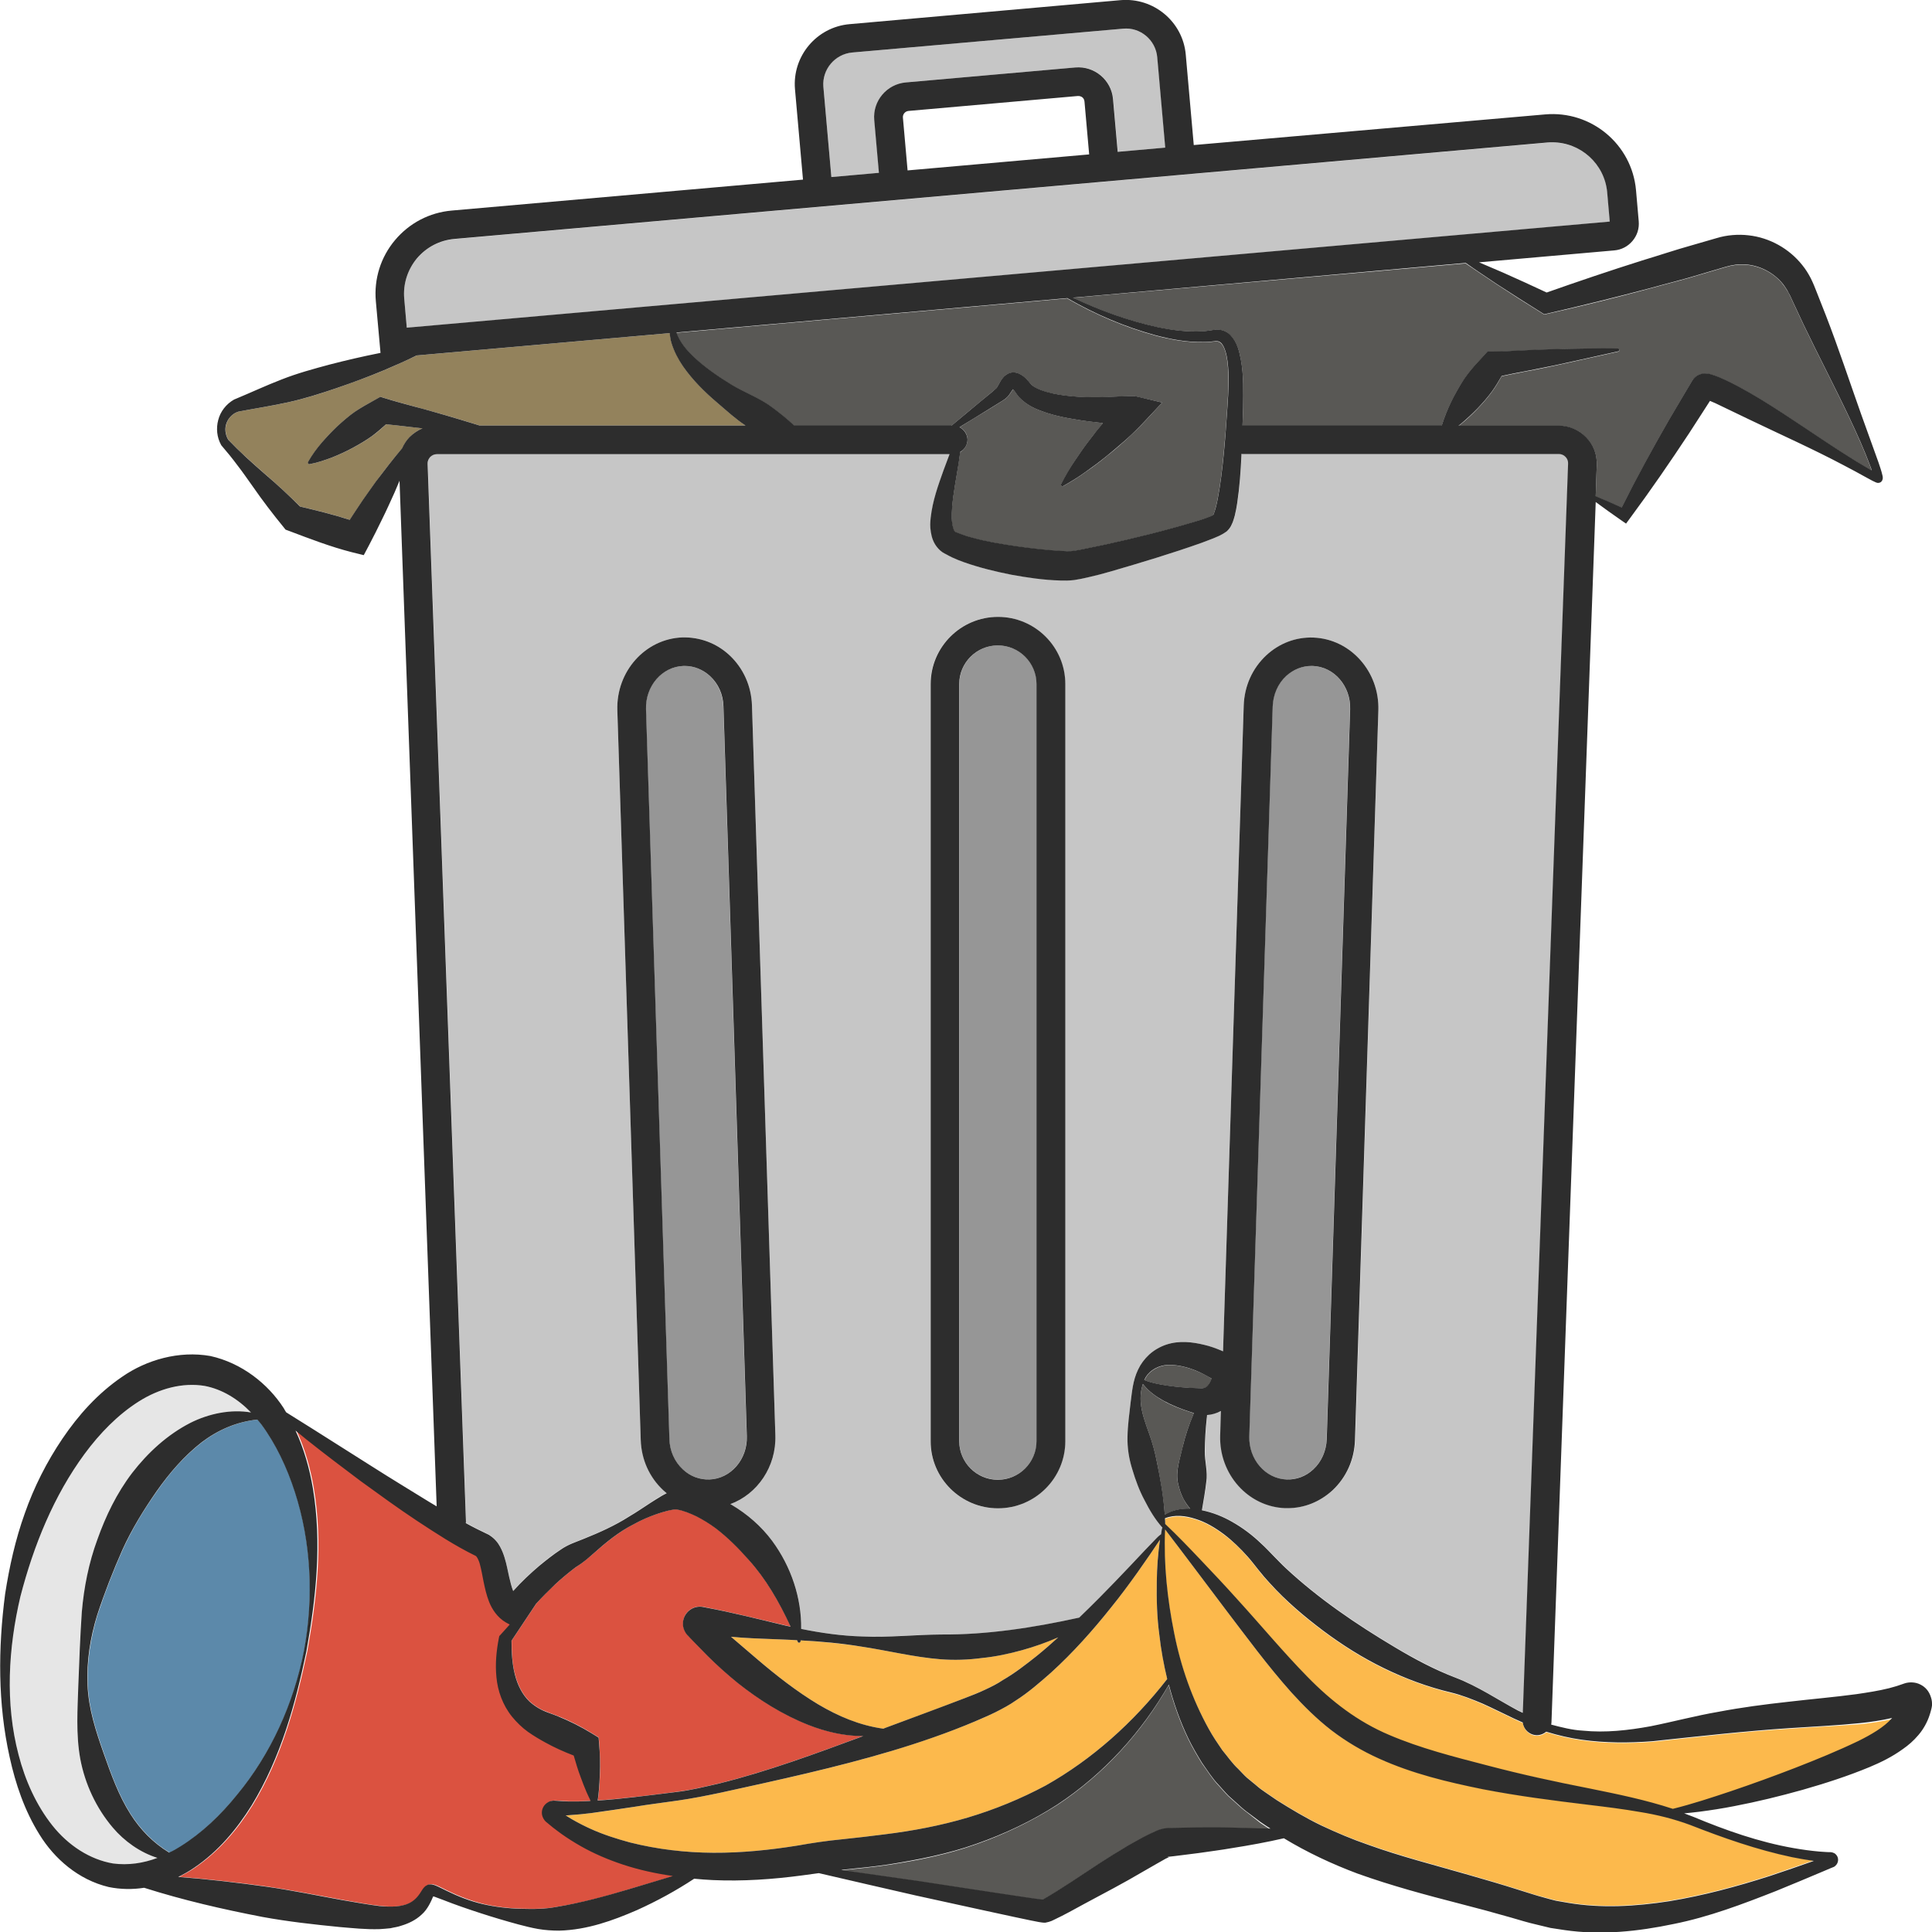 <?xml version="1.0" encoding="utf-8"?>
<!-- Generator: Adobe Illustrator 24.1.2, SVG Export Plug-In . SVG Version: 6.00 Build 0)  -->
<svg version="1.1" id="Layer_1" xmlns="http://www.w3.org/2000/svg" xmlns:xlink="http://www.w3.org/1999/xlink" x="0px" y="0px"
	 viewBox="0 0 128 128" style="enable-background:new 0 0 128 128;" xml:space="preserve">
<style type="text/css">
	.st0{fill:#C6C6C6;}
	.st1{fill:#969696;}
	.st2{fill:#93825C;}
	.st3{fill:#FCB94C;}
	.st4{fill:#595855;}
	.st5{fill:#DB5240;}
	.st6{fill:#D3B28D;}
	.st7{fill:#5C89AA;}
	.st8{fill:#E6E6E6;}
	.st9{fill:#2D2D2D;}
</style>
<g>
	<path class="st0" d="M30.86,100.89c0.5,0.27,0.99,0.52,1.48,0.75l0.06,0.03l0.04,0.03c0.33,0.21,0.55,0.5,0.69,0.75
		c0.14,0.26,0.23,0.5,0.3,0.73c0.14,0.46,0.21,0.88,0.3,1.26c0.08,0.35,0.16,0.68,0.27,0.95c0.54-0.61,1.12-1.15,1.73-1.67
		c0.44-0.37,0.89-0.73,1.4-1.06c0.54-0.38,1.04-0.51,1.55-0.73c1.04-0.41,2.07-0.88,3.01-1.48c0.48-0.28,0.94-0.6,1.42-0.91
		c0.24-0.16,0.48-0.32,0.74-0.46c0.1-0.05,0.2-0.11,0.32-0.17c-0.08-0.06-0.16-0.13-0.23-0.2c-0.92-0.86-1.45-2.04-1.49-3.33
		L40.9,47.05c-0.08-2.57,1.85-4.73,4.31-4.82c1.17-0.04,2.26,0.38,3.12,1.18c0.92,0.86,1.45,2.04,1.49,3.33l1.55,48.35
		c0.07,2.09-1.19,3.9-2.98,4.56c0.02,0.01,0.05,0.02,0.07,0.04c1.05,0.62,1.98,1.43,2.7,2.4c1.26,1.71,1.96,3.79,1.92,5.83
		c1.33,0.27,2.68,0.45,4.04,0.5c1.75,0.07,3.51-0.13,5.24-0.13c3.03,0.03,6.06-0.43,9.14-1.12c0.46-0.44,0.91-0.89,1.36-1.34
		c0.67-0.68,1.34-1.37,2-2.07l0.99-1.05l0.5-0.52l0.25-0.26l0.13-0.13c0.05-0.05,0.11-0.1,0.17-0.14c0.01,0,0.01,0,0.02,0
		c0.02-0.13,0.04-0.25,0.06-0.38c0-0.03,0.02-0.05,0.04-0.06c-0.5-0.57-0.87-1.2-1.2-1.84c-0.33-0.65-0.59-1.33-0.8-2.02
		c-0.21-0.7-0.34-1.42-0.32-2.17c0.02-0.75,0.12-1.49,0.2-2.23c0.1-0.73,0.14-1.47,0.5-2.22c0.19-0.38,0.42-0.7,0.74-1
		c0.32-0.29,0.72-0.52,1.14-0.66c0.86-0.28,1.73-0.17,2.51,0.02c0.39,0.1,0.77,0.23,1.13,0.38c0.04,0.02,0.07,0.03,0.11,0.05
		l1.37-42.78c0.04-1.29,0.57-2.47,1.49-3.33c0.86-0.8,1.97-1.21,3.12-1.18c2.46,0.09,4.39,2.25,4.31,4.82L89.79,95.4
		c-0.04,1.29-0.57,2.47-1.49,3.33c-0.82,0.76-1.87,1.18-2.97,1.18c-0.05,0-0.1,0-0.16,0c-2.46-0.09-4.39-2.25-4.31-4.82l0.05-1.62
		c-0.29,0.15-0.61,0.25-0.92,0.27c-0.01,0.07-0.02,0.15-0.02,0.22c-0.08,0.72-0.12,1.44-0.13,2.15c-0.01,0.71,0.21,1.4,0.1,2.06
		c-0.07,0.61-0.18,1.16-0.29,1.88c0.7,0.14,1.38,0.41,1.99,0.76c0.71,0.4,1.36,0.89,1.94,1.45c0.29,0.27,0.58,0.59,0.84,0.84
		c0.26,0.26,0.51,0.53,0.78,0.78c2.17,2.02,4.68,3.72,7.24,5.25c1.29,0.76,2.6,1.46,4.01,2.01c1.51,0.59,2.8,1.47,4.14,2.18
		c0.1,0.05,0.21,0.1,0.32,0.15l3-82.76c0.01-0.17-0.06-0.33-0.17-0.45c-0.12-0.12-0.27-0.19-0.44-0.19H82.32
		c-0.02,0-0.04,0-0.06-0.01c0,0.03,0,0.06,0,0.08c-0.06,1.05-0.12,2.09-0.28,3.17c-0.04,0.27-0.09,0.54-0.16,0.83
		c-0.04,0.14-0.08,0.29-0.14,0.45c-0.08,0.17-0.11,0.34-0.39,0.6c-0.44,0.31-0.62,0.33-0.9,0.47c-0.25,0.1-0.51,0.2-0.76,0.29
		c-2.01,0.71-4,1.32-6.03,1.9c-0.51,0.15-1.02,0.28-1.55,0.4c-0.27,0.06-0.53,0.12-0.87,0.17c-0.34,0.04-0.64,0.04-0.92,0.03
		c-1.12-0.04-2.17-0.19-3.23-0.38c-1.06-0.2-2.1-0.46-3.15-0.83c-0.26-0.09-0.53-0.2-0.79-0.32c-0.13-0.06-0.27-0.14-0.4-0.21
		l-0.1-0.05l-0.15-0.09c-0.1-0.07-0.19-0.15-0.27-0.24c-0.33-0.36-0.44-0.77-0.49-1.1c-0.05-0.34-0.03-0.65-0.01-0.94
		c0.13-1.16,0.5-2.15,0.85-3.14l0.4-1.07H28.95c-0.17,0-0.33,0.07-0.44,0.19c-0.12,0.12-0.18,0.28-0.17,0.45l2.54,70.03
		C30.87,100.8,30.86,100.85,30.86,100.89z M61.65,45.32c0-2.45,2-4.45,4.46-4.45c2.46,0,4.46,2,4.46,4.45v50.16
		c0,2.45-2,4.45-4.46,4.45c-2.46,0-4.46-2-4.46-4.45V45.32z"/>
	<path class="st1" d="M66.12,98.03c1.41,0,2.56-1.15,2.56-2.56V45.32c0-1.41-1.15-2.56-2.56-2.56c-1.41,0-2.56,1.15-2.56,2.56v50.16
		C63.55,96.89,64.71,98.03,66.12,98.03z"/>
	<path class="st2" d="M25.59,28.11c-0.3,0.27-0.6,0.54-0.92,0.77c-0.4,0.29-0.83,0.54-1.27,0.78c-0.44,0.24-0.9,0.45-1.37,0.64
		c-0.48,0.18-0.97,0.35-1.5,0.45c-0.06,0.01-0.11-0.03-0.12-0.08c0-0.02,0-0.05,0.01-0.07c0.27-0.48,0.58-0.88,0.91-1.28
		c0.33-0.39,0.68-0.75,1.04-1.09c0.36-0.34,0.74-0.66,1.15-0.95c0.4-0.28,0.84-0.52,1.28-0.76l0.41-0.23l0.26,0.08
		c0.67,0.21,1.34,0.39,2.01,0.57c0.67,0.18,1.34,0.37,2.01,0.56c0.67,0.19,1.34,0.4,2,0.6c0.1,0.03,0.19,0.06,0.29,0.09H49.4
		c-0.66-0.43-1.25-0.98-1.85-1.49c-0.84-0.71-1.64-1.5-2.29-2.43c-0.31-0.47-0.59-0.98-0.76-1.53c-0.07-0.21-0.1-0.44-0.12-0.67
		l-16.77,1.48c-0.71,0.35-1.43,0.67-2.16,0.98c-1.03,0.43-2.08,0.81-3.13,1.18c-1.06,0.36-2.11,0.7-3.21,0.94
		c-1.09,0.24-2.2,0.41-3.3,0.62c-0.34,0.1-0.64,0.37-0.78,0.73c-0.15,0.36-0.1,0.79,0.1,1.13c0.38,0.4,0.78,0.8,1.19,1.17
		c0.42,0.39,0.85,0.76,1.28,1.14c0.79,0.68,1.55,1.39,2.29,2.12c1.11,0.26,2.21,0.53,3.29,0.88c0.2-0.31,0.4-0.62,0.61-0.93
		c0.35-0.54,0.74-1.06,1.11-1.59c0.56-0.75,1.13-1.5,1.75-2.22c0.12-0.27,0.28-0.52,0.49-0.74c0.25-0.26,0.54-0.45,0.86-0.58
		c-0.26-0.03-0.53-0.06-0.79-0.09C26.67,28.23,26.13,28.16,25.59,28.11z"/>
	<path class="st3" d="M118.63,114.53c-3.06,0.19-6.02,0.54-9.14,0.87c-1.56,0.12-3.14,0.12-4.7-0.1c-0.78-0.11-1.55-0.29-2.3-0.52
		c-0.01,0-0.03-0.01-0.04-0.01c-0.17,0.14-0.38,0.23-0.61,0.23c-0.01,0-0.02,0-0.03,0c-0.48-0.02-0.85-0.38-0.91-0.84
		c-0.19-0.09-0.39-0.16-0.58-0.26c-0.7-0.33-1.39-0.68-2.08-0.99c-0.7-0.3-1.39-0.58-2.1-0.74c-1.52-0.37-3.03-0.93-4.44-1.61
		c-1.41-0.69-2.75-1.53-4.01-2.47c-1.26-0.94-2.46-1.96-3.53-3.14c-0.27-0.29-0.54-0.59-0.78-0.91c-0.25-0.31-0.45-0.58-0.7-0.86
		c-0.48-0.55-1-1.06-1.58-1.49c-0.58-0.43-1.2-0.81-1.89-1.02c-0.65-0.21-1.37-0.3-2.02-0.04c0.01,0.13,0.02,0.25,0.02,0.38
		c0.82,0.77,1.59,1.58,2.36,2.39c0.81,0.85,1.61,1.7,2.39,2.57c1.58,1.73,3.07,3.53,4.67,5.16c1.59,1.64,3.35,2.98,5.41,3.85
		c2.05,0.88,4.29,1.45,6.53,2.03c2.24,0.58,4.51,1.07,6.8,1.53c1.82,0.37,3.68,0.75,5.47,1.34c1.29-0.32,2.56-0.73,3.82-1.16
		c1.45-0.49,2.88-1.01,4.3-1.56c1.41-0.55,2.83-1.13,4.16-1.77c0.86-0.43,1.72-0.93,2.27-1.5c-0.72,0.16-1.42,0.27-2.12,0.34
		C121.68,114.35,120.15,114.42,118.63,114.53z"/>
	<path class="st0" d="M106.66,14.69l-0.17-1.94c-0.17-1.89-1.76-3.31-3.63-3.31c-0.11,0-0.22,0-0.32,0.01L30.1,15.84
		c-0.97,0.09-1.85,0.54-2.48,1.29c-0.63,0.74-0.92,1.69-0.84,2.65l0.17,1.94L106.66,14.69z"/>
	<path class="st4" d="M79.06,93.72c0.01-0.03,0.03-0.06,0.04-0.09c-0.08-0.02-0.17-0.05-0.25-0.08c-0.61-0.19-1.21-0.42-1.77-0.74
		c-0.5-0.28-1-0.64-1.36-1.11c-0.13,0.39-0.18,0.82-0.14,1.25c0.06,0.68,0.31,1.35,0.54,2c0.24,0.65,0.41,1.31,0.54,1.98
		c0.22,1.11,0.42,2.24,0.51,3.43c0.49-0.31,1.09-0.42,1.68-0.4c-0.12-0.15-0.25-0.31-0.35-0.48c-0.11-0.19-0.2-0.38-0.28-0.58
		c-0.07-0.2-0.12-0.4-0.17-0.6c-0.19-0.82,0.12-1.61,0.29-2.36C78.51,95.16,78.76,94.43,79.06,93.72z"/>
	<path class="st1" d="M87,97.35c0.55-0.51,0.87-1.23,0.89-2.01l1.55-48.35c0.05-1.53-1.06-2.82-2.48-2.87c-0.03,0-0.06,0-0.09,0
		c-0.61,0-1.2,0.24-1.67,0.67c-0.55,0.51-0.87,1.22-0.89,2.01l-1.55,48.35c-0.05,1.53,1.06,2.82,2.48,2.87
		C85.89,98.03,86.51,97.8,87,97.35z"/>
	<path class="st4" d="M71.08,19.73c1.78,0.85,3.68,1.53,5.6,1.95c1,0.21,2.03,0.33,3.02,0.27c0.25-0.02,0.48-0.05,0.74-0.09
		c0.35-0.07,0.8,0.06,1.05,0.33c0.51,0.53,0.61,1.11,0.72,1.65c0.2,1.09,0.16,2.17,0.15,3.2c-0.01,0.39-0.03,0.78-0.04,1.17h13.2
		c0.09-0.28,0.18-0.55,0.29-0.82c0.19-0.47,0.41-0.92,0.65-1.36c0.24-0.44,0.5-0.86,0.79-1.25c0.3-0.39,0.64-0.76,0.98-1.12
		l0.32-0.35l0.27,0c0.7,0,1.39-0.05,2.09-0.08c0.69-0.04,1.39-0.06,2.09-0.08c0.7-0.03,1.39-0.03,2.09-0.04
		c0.7-0.01,1.39-0.03,2.11,0c0.05,0,0.09,0.05,0.09,0.1c0,0.04-0.03,0.08-0.07,0.09l-0.02,0l-2.03,0.45l-2.04,0.45
		c-0.68,0.14-1.36,0.29-2.05,0.41c-0.53,0.1-1.06,0.21-1.59,0.32c-0.2,0.35-0.4,0.69-0.64,1.02c-0.29,0.4-0.62,0.77-0.96,1.13
		c-0.34,0.36-0.71,0.7-1.11,1.03c-0.05,0.04-0.1,0.07-0.15,0.11h6.65c0.69,0,1.33,0.27,1.81,0.77c0.48,0.49,0.73,1.15,0.7,1.83
		l-0.07,2.07c0.58,0.24,1.15,0.49,1.72,0.75c0.99-1.96,2.03-3.88,3.12-5.78l0.88-1.49l0.44-0.74l0.22-0.37l0.06-0.09
		c-0.02,0.02,0.05-0.07,0.1-0.12c0.05-0.05,0.11-0.1,0.17-0.14c0.15-0.09,0.17-0.08,0.26-0.11c0.17-0.04,0.23-0.04,0.3-0.04
		c0.24,0.01,0.34,0.05,0.44,0.08c0.38,0.12,0.63,0.24,0.92,0.37c0.27,0.13,0.54,0.26,0.8,0.4c0.51,0.28,1.02,0.57,1.52,0.87
		c1.98,1.21,3.85,2.57,5.8,3.78c0.48,0.31,0.98,0.6,1.47,0.89l0.07,0.04c-0.04-0.11-0.08-0.21-0.11-0.32
		c-0.4-1.06-0.87-2.11-1.36-3.15c-0.98-2.08-2.05-4.11-3.04-6.18l-0.73-1.56l-0.18-0.39c-0.06-0.13-0.11-0.21-0.17-0.32
		c-0.12-0.2-0.25-0.38-0.4-0.56c-0.6-0.68-1.48-1.11-2.37-1.17c-0.45-0.04-0.88,0.03-1.33,0.16l-1.66,0.49
		c-1.1,0.34-2.22,0.61-3.33,0.92c-2.22,0.6-4.46,1.15-6.71,1.66l-0.31,0.07l-0.21-0.13c-0.99-0.61-1.98-1.24-2.95-1.88
		c-0.68-0.46-1.37-0.91-2.05-1.38L71.08,19.73z"/>
	<path class="st0" d="M58.24,11.45l-0.31-3.5c-0.11-1.26,0.83-2.38,2.1-2.49l11.22-0.99c1.27-0.12,2.39,0.83,2.5,2.09l0.31,3.5
		l3.15-0.28l-0.53-5.99c-0.1-1.14-1.12-1.99-2.26-1.89L56.45,3.48c-1.15,0.1-2,1.11-1.9,2.26l0.53,5.99L58.24,11.45z"/>
	<path class="st4" d="M63.61,29.96c-0.06,0.48-0.15,0.96-0.22,1.43c-0.17,1.02-0.36,2.05-0.34,2.97c0,0.44,0.14,0.89,0.24,0.9
		c-0.03-0.02,0.23,0.09,0.44,0.17c0.22,0.08,0.45,0.14,0.68,0.21c0.94,0.26,1.95,0.42,2.94,0.57c1,0.14,2.02,0.26,2.99,0.31
		c0.24,0.01,0.46,0.02,0.64,0.01c0.18-0.02,0.43-0.06,0.67-0.11l1.5-0.31c2.01-0.44,4.04-0.94,6-1.53c0.25-0.07,0.48-0.16,0.72-0.23
		l0.33-0.13c0.06-0.02,0.09-0.04,0.13-0.06l0.04-0.02c0.01-0.01,0.02-0.03,0.02-0.04c0.04-0.08,0.07-0.18,0.1-0.29
		c0.07-0.22,0.12-0.45,0.17-0.7c0.19-0.97,0.31-2,0.41-3.03c0.1-1.03,0.18-2.06,0.24-3.09c0.07-1.04,0.12-2.05,0.01-3.02
		c-0.06-0.47-0.18-0.97-0.41-1.21c-0.11-0.11-0.21-0.15-0.38-0.14c-0.25,0.03-0.54,0.05-0.81,0.06c-1.1,0.01-2.16-0.18-3.18-0.45
		c-2.05-0.56-3.97-1.39-5.81-2.44c-0.01,0-0.01-0.01-0.02-0.02l-25.9,2.28c0.22,0.63,0.67,1.17,1.16,1.63
		c0.74,0.69,1.58,1.27,2.46,1.81c0.88,0.54,1.88,0.87,2.71,1.51c0.5,0.37,0.99,0.76,1.47,1.21h10.42c0.64-0.54,1.28-1.07,1.92-1.6
		L65.69,26l0.33-0.28c0.02-0.02,0.09-0.14,0.16-0.27c0.08-0.13,0.15-0.29,0.33-0.49c0.09-0.09,0.24-0.21,0.46-0.26
		c0.22-0.05,0.43,0.01,0.56,0.07c0.27,0.13,0.4,0.28,0.54,0.42c0.06,0.07,0.12,0.14,0.18,0.21c0.06,0.07,0.08,0.08,0.11,0.12
		c0.31,0.26,0.86,0.45,1.41,0.56c0.56,0.12,1.15,0.18,1.74,0.22c0.6,0.03,1.2,0.03,1.81,0.01l0.91-0.04l0.46-0.02l0.24,0l0.14,0
		c0.08,0.01,0.06-0.02,0.38,0.06L77,26.67l-1.15,1.24c-0.39,0.42-0.8,0.81-1.22,1.2c-0.43,0.38-0.85,0.76-1.31,1.11
		c-0.44,0.37-0.9,0.71-1.38,1.04c-0.47,0.34-0.96,0.65-1.49,0.94c-0.05,0.03-0.11,0.01-0.14-0.04c-0.02-0.03-0.02-0.06,0-0.09
		c0.27-0.53,0.57-1.03,0.89-1.52c0.32-0.48,0.65-0.96,1-1.41c0.28-0.38,0.58-0.74,0.88-1.11c-0.58-0.07-1.17-0.13-1.75-0.23
		c-0.64-0.1-1.28-0.23-1.93-0.43c-0.64-0.21-1.31-0.45-1.89-1.07c-0.06-0.08-0.15-0.19-0.18-0.24l-0.11-0.16
		c-0.03-0.04-0.07-0.08-0.1-0.11c-0.04,0.05-0.07,0.1-0.11,0.16c-0.09,0.13-0.18,0.29-0.39,0.47c-0.19,0.13-0.28,0.18-0.42,0.27
		l-0.79,0.49c-0.61,0.37-1.22,0.74-1.83,1.12c0.31,0.16,0.52,0.47,0.52,0.84C64.09,29.49,63.89,29.8,63.61,29.96z"/>
	<path class="st4" d="M79.57,91.99c0.09,0,0.16-0.01,0.23-0.03c0.12-0.04,0.17-0.1,0.25-0.19c0.08-0.09,0.16-0.25,0.23-0.43
		c-0.33-0.2-0.68-0.38-1.03-0.52c-0.57-0.23-1.14-0.37-1.68-0.38c-0.53-0.03-1.14,0.18-1.54,0.65c-0.08,0.11-0.15,0.23-0.21,0.35
		c0.53,0.21,1.07,0.3,1.61,0.38c0.57,0.08,1.15,0.12,1.73,0.16L79.57,91.99z"/>
	<path class="st3" d="M58.61,121.53c1.87-0.23,3.72-0.58,5.5-1.11c1.79-0.53,3.51-1.24,5.16-2.12c3.09-1.74,5.82-4.18,8.06-7.06
		c-0.23-0.97-0.4-1.95-0.52-2.92c-0.16-1.18-0.19-2.36-0.17-3.54c0.01-0.93,0.08-1.86,0.21-2.77l-0.66,0.98l-0.83,1.19
		c-0.57,0.78-1.14,1.57-1.75,2.32c-1.21,1.52-2.51,2.98-3.97,4.31c-0.74,0.65-1.49,1.31-2.35,1.86c-0.41,0.29-0.88,0.53-1.34,0.77
		c-0.46,0.23-0.9,0.41-1.36,0.61c-1.81,0.76-3.65,1.38-5.5,1.95c-3.72,1.11-7.51,1.93-11.3,2.76c-0.95,0.2-1.9,0.39-2.87,0.53
		c-0.96,0.14-1.91,0.25-2.86,0.41c-0.95,0.14-1.91,0.3-2.88,0.42c-0.49,0.06-0.98,0.11-1.47,0.14c-0.08,0-0.15,0-0.23,0.01
		c0.14,0.09,0.28,0.18,0.43,0.27c0.4,0.23,0.81,0.44,1.23,0.63c0.84,0.38,1.72,0.67,2.61,0.9c1.79,0.46,3.65,0.67,5.51,0.68
		c1.87,0.01,3.74-0.18,5.6-0.48c0.89-0.15,1.95-0.32,2.91-0.41C56.73,121.76,57.67,121.65,58.61,121.53z"/>
	<path class="st5" d="M39.69,118.58c-0.02,0.23-0.05,0.46-0.08,0.7c0.79-0.05,1.58-0.13,2.37-0.22c0.96-0.1,1.92-0.23,2.87-0.35
		c0.94-0.11,1.88-0.35,2.81-0.56c3.25-0.81,6.4-1.98,9.54-3.14c-1.24,0.01-2.5-0.29-3.64-0.74c-1.72-0.68-3.28-1.67-4.69-2.79
		c-0.7-0.57-1.37-1.17-2-1.8l-0.93-0.95l-0.23-0.24l-0.11-0.12c-0.13-0.12-0.32-0.42-0.34-0.69c-0.06-0.57,0.31-1.1,0.89-1.22
		c0.14-0.03,0.27-0.03,0.4-0.01l0.1,0.02l0.16,0.03c1.72,0.33,3.42,0.76,5.12,1.16c0.15,0.04,0.31,0.07,0.46,0.1
		c-0.78-1.67-1.65-3.17-2.79-4.44c-0.66-0.76-1.38-1.47-2.18-2.08c-0.4-0.31-0.82-0.56-1.26-0.78c-0.43-0.22-0.89-0.39-1.26-0.45
		c-0.13-0.04-0.39,0.01-0.64,0.07c-0.25,0.06-0.51,0.14-0.77,0.23c-0.51,0.18-1.02,0.4-1.5,0.67c-0.98,0.5-1.84,1.21-2.69,1.96
		c-0.22,0.18-0.43,0.37-0.66,0.55l-0.18,0.13l-0.15,0.1c-0.1,0.06-0.2,0.14-0.3,0.21c-0.4,0.31-0.81,0.65-1.2,1.01
		c-0.44,0.41-0.88,0.85-1.28,1.3c-0.54,0.82-1.09,1.63-1.63,2.45c0,0.77,0.03,1.54,0.22,2.23c0.18,0.72,0.5,1.35,0.98,1.81
		c0.25,0.22,0.52,0.41,0.83,0.56c0.16,0.07,0.31,0.12,0.49,0.2c0.19,0.07,0.39,0.14,0.58,0.22c0.77,0.3,1.5,0.68,2.2,1.11l0.47,0.29
		l0.03,0.38c0.05,0.68,0.07,1.36,0.05,2.05C39.74,117.89,39.72,118.24,39.69,118.58z"/>
	<path class="st6" d="M36.8,120.28l-0.03,0C36.75,120.29,36.77,120.29,36.8,120.28z"/>
	<path class="st6" d="M69.14,125.86l0.03,0c0.02,0,0.03,0.01-0.01,0C69.16,125.86,69.15,125.86,69.14,125.86z"/>
	<path class="st3" d="M105.19,119.54c-2.32-0.28-4.66-0.58-6.98-1.03c-2.3-0.48-4.64-1.02-6.87-2.03c-1.11-0.51-2.19-1.13-3.16-1.88
		c-0.97-0.75-1.83-1.61-2.64-2.5c-1.59-1.78-2.97-3.66-4.38-5.52c-1.33-1.76-2.65-3.53-3.99-5.28c-0.1,2.31,0.15,4.62,0.6,6.85
		c0.43,2.25,1.21,4.42,2.29,6.36c0.27,0.49,0.58,0.94,0.89,1.4c0.35,0.42,0.66,0.88,1.06,1.25c0.19,0.19,0.37,0.4,0.57,0.58
		l0.62,0.51c0.2,0.18,0.42,0.34,0.66,0.5l0.7,0.48c0.95,0.6,1.92,1.18,2.93,1.67c1.01,0.49,2.05,0.92,3.13,1.29
		c2.14,0.77,4.38,1.34,6.63,1.99c1.13,0.32,2.26,0.66,3.38,1.01c0.56,0.18,1.14,0.38,1.65,0.5c0.26,0.07,0.53,0.15,0.79,0.21
		l0.81,0.14c2.18,0.37,4.46,0.24,6.7-0.11c2.25-0.37,4.48-0.97,6.69-1.68c0.96-0.32,1.92-0.66,2.88-0.99
		c-0.49-0.07-0.98-0.15-1.46-0.25c-2.32-0.49-4.55-1.28-6.73-2.13c-1.08-0.4-2.2-0.68-3.33-0.89
		C107.5,119.82,106.35,119.68,105.19,119.54z"/>
	<path class="st4" d="M82.79,120.21c-0.24-0.18-0.48-0.36-0.71-0.58l-0.7-0.63c-0.22-0.22-0.42-0.46-0.63-0.69
		c-0.44-0.45-0.75-0.99-1.12-1.48c-0.32-0.52-0.63-1.05-0.9-1.6c-0.56-1.16-0.98-2.37-1.3-3.59c-1.78,3.13-4.3,5.91-7.39,7.95
		c-1.68,1.07-3.49,1.94-5.37,2.6c-1.88,0.67-3.84,1.06-5.79,1.36c-0.97,0.14-1.95,0.24-2.91,0.34c-0.09,0.01-0.17,0.02-0.25,0.03
		l5.12,0.73l4.39,0.67l2.19,0.33l1.09,0.16l0.54,0.07l0.02,0l0.06-0.03c1.19-0.69,2.46-1.56,3.68-2.36c0.62-0.4,1.25-0.8,1.9-1.18
		c0.33-0.18,0.65-0.37,0.99-0.55c0.17-0.09,0.34-0.18,0.52-0.26c0.09-0.04,0.17-0.09,0.28-0.13l0.16-0.07l0.08-0.03
		c0.02-0.01,0.05-0.02,0.12-0.04c0.13-0.04,0.26-0.06,0.39-0.08c0.08-0.01,0.08-0.01,0.11-0.01l0.07,0l0.27-0.01l0.55-0.01l1.1-0.02
		c0.73,0,1.47-0.01,2.2,0.01c0.87,0.02,1.73,0.05,2.61,0.1c-0.22-0.15-0.44-0.28-0.65-0.43L82.79,120.21z"/>
	<path class="st5" d="M38.55,122.31c-0.44-0.25-0.87-0.52-1.28-0.81c-0.21-0.14-0.4-0.3-0.6-0.45l-0.29-0.24l-0.17-0.14
		c-0.12-0.11-0.22-0.27-0.24-0.45c-0.06-0.35,0.11-0.68,0.42-0.84c0.14-0.08,0.36-0.1,0.44-0.09l0.17,0.01
		c0.23,0.02,0.46,0.03,0.7,0.04c0.47,0.01,0.94,0,1.42-0.03c0.02,0,0.05,0,0.07-0.01c-0.1-0.2-0.19-0.4-0.28-0.6
		c-0.14-0.32-0.27-0.64-0.38-0.97c-0.17-0.47-0.32-0.95-0.46-1.43c-0.65-0.25-1.29-0.53-1.89-0.87c-0.18-0.1-0.36-0.2-0.54-0.31
		c-0.18-0.11-0.41-0.25-0.6-0.39c-0.4-0.28-0.76-0.63-1.06-1.01c-0.62-0.77-0.95-1.72-1.03-2.61c-0.09-0.9,0-1.76,0.16-2.59
		l0.03-0.14l0.06-0.06c0.21-0.23,0.42-0.46,0.63-0.7l-0.24-0.13c-0.59-0.34-0.94-0.9-1.12-1.36c-0.19-0.48-0.28-0.92-0.37-1.34
		c-0.08-0.42-0.15-0.81-0.24-1.14c-0.08-0.33-0.23-0.55-0.27-0.57c-1.41-0.69-2.65-1.51-3.9-2.33c-1.27-0.84-2.5-1.74-3.73-2.63
		c-1.22-0.91-2.43-1.82-3.61-2.77c-0.24-0.19-0.47-0.38-0.71-0.58c0.57,1.23,0.93,2.53,1.15,3.82c0.62,3.66,0.2,7.3-0.43,10.81
		c-0.74,3.49-1.69,7.02-3.62,10.19c-0.97,1.57-2.2,3.04-3.81,4.14c-0.33,0.23-0.69,0.43-1.06,0.61c1.96,0.16,3.92,0.38,5.86,0.65
		c1.69,0.25,3.36,0.59,5.03,0.89c0.83,0.14,1.69,0.31,2.45,0.39c0.76,0.08,1.54,0.08,2.1-0.27c0.29-0.18,0.48-0.4,0.74-0.83
		c0.03-0.05,0.1-0.14,0.18-0.21c0.07-0.05,0.16-0.1,0.24-0.12c0.07-0.01,0.14-0.01,0.21,0c0.19,0.04,0.29,0.09,0.4,0.14l0.59,0.29
		c0.76,0.37,1.55,0.67,2.37,0.87c0.82,0.19,1.66,0.29,2.51,0.31c0.41,0.01,0.86,0.02,1.25,0c0.39-0.01,0.78-0.06,1.17-0.13
		c1.56-0.25,3.16-0.68,4.77-1.17c0.97-0.28,1.95-0.59,2.95-0.87c-1.12-0.17-2.24-0.41-3.32-0.76
		C40.36,123.2,39.42,122.82,38.55,122.31z"/>
	<path class="st3" d="M58.59,114.5c1.8-0.66,3.6-1.32,5.37-2.01c0.43-0.18,0.89-0.35,1.3-0.54c0.4-0.2,0.79-0.38,1.18-0.64
		c0.78-0.46,1.53-1.03,2.26-1.61c0.48-0.39,0.95-0.8,1.41-1.22c-0.78,0.33-1.58,0.61-2.4,0.85c-0.87,0.23-1.76,0.43-2.67,0.52
		c-0.9,0.12-1.82,0.15-2.73,0.08c-1.77-0.14-3.51-0.58-5.25-0.84c-1.33-0.21-2.67-0.33-4.02-0.41c0,0.02,0,0.04,0,0.06
		c-0.01,0.05-0.05,0.09-0.11,0.09c-0.04,0-0.07-0.03-0.08-0.06c-0.01-0.03-0.03-0.06-0.04-0.1c-0.33-0.02-0.66-0.03-1-0.05
		c-0.88-0.04-1.77-0.06-2.65-0.12c-0.24-0.02-0.48-0.04-0.73-0.06l1.73,1.48c1.29,1.1,2.62,2.14,4.05,3c1.32,0.78,2.73,1.4,4.3,1.61
		C58.54,114.51,58.57,114.5,58.59,114.5z"/>
	<path class="st7" d="M15.73,118.9c2.22-2.69,3.75-6.04,4.43-9.54c0.64-3.5,0.47-7.18-0.6-10.49c-0.53-1.65-1.27-3.21-2.24-4.52
		c-0.08-0.1-0.16-0.2-0.25-0.3c-1.4,0.15-2.62,0.7-3.67,1.49c-1.16,0.9-2.14,2.02-2.99,3.24c-0.86,1.22-1.65,2.51-2.28,3.9
		c-0.62,1.39-1.18,2.83-1.67,4.32c-0.45,1.49-0.71,3.07-0.64,4.63c0.06,1.57,0.56,3.09,1.06,4.51c0.5,1.43,1,2.82,1.79,4.06
		c0.66,1.02,1.49,1.89,2.59,2.55c0.26-0.13,0.51-0.27,0.76-0.42C13.38,121.44,14.63,120.25,15.73,118.9z"/>
	<path class="st1" d="M46.99,98.02c1.42-0.05,2.53-1.34,2.48-2.87l-1.55-48.35c-0.03-0.78-0.34-1.5-0.89-2.01
		c-0.47-0.43-1.06-0.67-1.67-0.67c-0.03,0-0.06,0-0.09,0c-1.42,0.05-2.53,1.34-2.48,2.87l1.55,48.35c0.03,0.78,0.34,1.5,0.89,2.01
		C45.72,97.8,46.34,98.04,46.99,98.02z"/>
	<path class="st8" d="M7.47,121.08c-1.11-1.32-1.84-2.91-2.15-4.54c-0.3-1.65-0.19-3.3-0.13-4.91c0.05-1.61,0.11-3.2,0.23-4.83
		c0.14-1.62,0.46-3.25,1.03-4.8c0.55-1.56,1.29-3.07,2.31-4.42c1.03-1.33,2.31-2.53,3.85-3.31c1.23-0.62,2.69-0.92,4.02-0.69
		c-0.88-0.9-1.93-1.54-3.07-1.76c-1.46-0.24-3.01,0.17-4.38,1.04c-1.37,0.87-2.56,2.1-3.58,3.47c-2.02,2.76-3.37,6.05-4.25,9.45
		c-0.8,3.41-1.02,7.06-0.12,10.48c0.45,1.7,1.17,3.33,2.23,4.67c1.05,1.34,2.5,2.27,4.03,2.53c0.99,0.13,1.99-0.01,2.95-0.36
		C9.3,122.74,8.25,121.99,7.47,121.08z"/>
	<path class="st9" d="M127.24,111.61c-0.32-0.17-0.73-0.19-1.06-0.08l-0.53,0.18c-0.16,0.05-0.33,0.09-0.5,0.14
		c-0.68,0.17-1.4,0.28-2.14,0.39c-1.48,0.2-3.02,0.33-4.55,0.51c-1.54,0.17-3.08,0.37-4.6,0.66c-1.52,0.26-3.05,0.67-4.51,0.96
		c-1.48,0.27-2.99,0.44-4.48,0.29c-0.72-0.04-1.41-0.22-2.1-0.4c0.01-0.06,0.02-0.12,0.02-0.18l2.93-80.82
		c0.57,0.42,1.14,0.83,1.72,1.23l0.29,0.2l0.25-0.34c1.37-1.85,2.67-3.74,3.93-5.65l0.93-1.44l0.45-0.7
		c0.11,0.05,0.23,0.1,0.35,0.15l0.75,0.36l1.54,0.74c2.06,0.99,4.17,1.93,6.21,3.01c0.51,0.26,1.01,0.54,1.52,0.82l0.39,0.21
		l0.21,0.1l0.08,0.03c0.04,0.02,0.15,0.02,0.21-0.01c0.06-0.02,0.12-0.08,0.15-0.14c0.04-0.09,0.03-0.1,0.04-0.15
		c0-0.09-0.01-0.13-0.02-0.17c-0.07-0.32-0.17-0.58-0.26-0.86l-1.17-3.25c-0.77-2.17-1.49-4.36-2.32-6.5l-0.63-1.6l-0.16-0.4
		c-0.05-0.13-0.14-0.31-0.21-0.46c-0.16-0.31-0.34-0.6-0.56-0.87c-0.86-1.09-2.17-1.83-3.57-1.98c-0.69-0.08-1.43-0.02-2.09,0.18
		l-1.66,0.48c-1.11,0.31-2.2,0.68-3.3,1.01c-2.12,0.67-4.22,1.38-6.32,2.12c-0.96-0.45-1.92-0.89-2.89-1.32
		c-0.53-0.22-1.06-0.46-1.59-0.68l8.96-0.79c0.47-0.04,0.9-0.26,1.21-0.63s0.45-0.82,0.41-1.3l-0.18-2.06
		c-0.27-3.04-2.97-5.29-6.02-5.02L79.09,9.61l-0.53-5.99c-0.19-2.18-2.13-3.8-4.32-3.61L56.29,1.6c-2.19,0.19-3.81,2.13-3.62,4.31
		l0.53,5.99l-23.27,2.05c-1.48,0.13-2.81,0.83-3.76,1.96c-0.95,1.13-1.4,2.57-1.27,4.04l0.31,3.43c-0.03,0.01-0.06,0.01-0.1,0.02
		c-1.1,0.22-2.18,0.47-3.26,0.75c-1.08,0.29-2.15,0.58-3.19,0.99c-1.04,0.4-2.06,0.88-3.1,1.31l-0.05,0.02
		c-0.53,0.3-0.91,0.8-1.05,1.35c-0.15,0.55-0.09,1.15,0.18,1.64l0.01,0.02l0.02,0.03c0.37,0.43,0.73,0.87,1.07,1.33
		c0.35,0.45,0.67,0.92,1,1.38c0.65,0.94,1.34,1.84,2.06,2.72l0.12,0.15l0.27,0.1c1.35,0.51,2.7,1.03,4.1,1.39l0.81,0.2l0.35-0.66
		c0.3-0.57,0.59-1.15,0.87-1.73c0.29-0.58,0.55-1.17,0.82-1.76c0.11-0.26,0.22-0.52,0.33-0.78l2.46,67.95
		c-0.16-0.09-0.32-0.19-0.47-0.28c-1.28-0.79-2.57-1.57-3.84-2.38l-3.84-2.43l-1.82-1.14c-0.06-0.09-0.11-0.18-0.16-0.27
		c-1.05-1.63-2.79-3-4.86-3.46c-2.09-0.37-4.24,0.26-5.84,1.37c-1.63,1.11-2.91,2.55-3.96,4.1c-1.05,1.55-1.89,3.22-2.5,4.96
		c-0.62,1.73-1.02,3.53-1.3,5.33c-0.47,3.61-0.49,7.27,0.3,10.82c0.39,1.77,0.98,3.53,1.98,5.13c0.98,1.59,2.57,2.99,4.58,3.47
		c0.78,0.16,1.58,0.17,2.35,0.05c2.58,0.82,5.19,1.42,7.83,1.93c1.69,0.31,3.4,0.5,5.12,0.67c0.87,0.07,1.71,0.17,2.66,0.14
		c0.23-0.01,0.48-0.04,0.71-0.06c0.24-0.06,0.48-0.08,0.72-0.17c0.47-0.14,0.96-0.37,1.35-0.74c0.39-0.34,0.62-0.87,0.76-1.2
		c0.03,0.01,0.06,0.01,0.08,0.02l0.59,0.22c0.81,0.32,1.63,0.6,2.46,0.87c0.83,0.27,1.67,0.52,2.52,0.75
		c0.43,0.11,0.84,0.22,1.3,0.3c0.47,0.08,0.94,0.11,1.4,0.11c1.86-0.05,3.56-0.67,5.15-1.36c1.33-0.6,2.59-1.29,3.79-2.08
		c0.41,0.04,0.82,0.07,1.23,0.09c1.99,0.09,3.98-0.05,5.93-0.31c0.39-0.05,0.75-0.1,1.1-0.15c2.14,0.5,4.28,0.99,6.42,1.48
		l4.34,0.95l2.17,0.47l1.09,0.23l0.56,0.11l0.2,0.03l0.1,0.01c0.03,0,0.06,0.01,0.14,0c0.13-0.02,0.29-0.07,0.39-0.11l0.15-0.07
		c0.74-0.35,1.36-0.7,2.02-1.06l1.96-1.05c0.65-0.35,1.29-0.71,1.92-1.08l0.94-0.54l0.46-0.26c0.07-0.04,0.15-0.09,0.21-0.11
		l0.1-0.05l0.05-0.02c0.02-0.01,0.04-0.02,0.01,0c-0.04,0.01-0.08,0.01-0.12,0c-0.04-0.01,0.01-0.01,0.03-0.01l0.07-0.01l0.28-0.03
		l0.56-0.07l1.11-0.14c0.74-0.11,1.48-0.2,2.22-0.33c1.15-0.18,2.3-0.39,3.43-0.65c1.55,0.94,3.2,1.71,4.88,2.34
		c2.26,0.81,4.55,1.42,6.8,2c1.13,0.29,2.25,0.59,3.36,0.91c0.56,0.16,1.09,0.33,1.71,0.47c0.3,0.07,0.6,0.15,0.91,0.22l0.92,0.14
		c2.45,0.36,4.9,0.09,7.24-0.4c2.35-0.47,4.58-1.32,6.77-2.18c1.09-0.44,2.17-0.9,3.24-1.35l0.4-0.17l0.1-0.04l0.05-0.02
		c0.01,0,0.11-0.04,0.15-0.09c0.24-0.2,0.25-0.56,0.04-0.76c-0.09-0.11-0.29-0.15-0.35-0.15l-0.11,0l-0.21-0.01l-0.43-0.03
		c-0.57-0.05-1.14-0.13-1.71-0.23c-2.28-0.4-4.47-1.17-6.63-2.07c-0.2-0.08-0.41-0.16-0.61-0.23c0.34-0.03,0.68-0.07,1.02-0.11
		c0.77-0.1,1.54-0.22,2.3-0.37c1.52-0.29,3.03-0.66,4.53-1.08c1.5-0.43,2.97-0.9,4.44-1.51c0.74-0.31,1.48-0.67,2.2-1.19
		c0.36-0.25,0.71-0.55,1.03-0.93c0.32-0.37,0.59-0.85,0.74-1.32c0.04-0.11,0.07-0.23,0.1-0.34l0.02-0.08l0.02-0.09l0.02-0.13
		c0.01-0.18-0.01-0.37-0.07-0.54C127.81,112.05,127.56,111.77,127.24,111.61z M99.15,18.81c0.98,0.64,1.96,1.26,2.95,1.88l0.21,0.13
		l0.31-0.07c2.25-0.52,4.48-1.07,6.71-1.66c1.11-0.31,2.23-0.58,3.33-0.92l1.66-0.49c0.45-0.13,0.88-0.2,1.33-0.16
		c0.89,0.06,1.76,0.49,2.37,1.17c0.15,0.17,0.28,0.36,0.4,0.56c0.05,0.11,0.1,0.19,0.17,0.32l0.18,0.39l0.73,1.56
		c0.99,2.07,2.06,4.1,3.04,6.18c0.49,1.04,0.96,2.08,1.36,3.15c0.04,0.1,0.08,0.21,0.11,0.32l-0.07-0.04
		c-0.49-0.29-0.99-0.58-1.47-0.89c-1.95-1.22-3.82-2.57-5.8-3.78c-0.5-0.3-1-0.59-1.52-0.87c-0.26-0.14-0.53-0.27-0.8-0.4
		c-0.28-0.13-0.54-0.25-0.92-0.37c-0.1-0.03-0.19-0.07-0.44-0.08c-0.07,0-0.12-0.01-0.3,0.04c-0.08,0.03-0.1,0.02-0.26,0.11
		c-0.06,0.04-0.12,0.09-0.17,0.14c-0.05,0.04-0.11,0.14-0.1,0.12l-0.06,0.09l-0.22,0.37l-0.44,0.74l-0.88,1.49
		c-1.09,1.9-2.14,3.82-3.12,5.78c-0.57-0.26-1.14-0.51-1.72-0.75l0.07-2.07c0.03-0.69-0.22-1.34-0.7-1.83
		c-0.48-0.49-1.12-0.77-1.81-0.77h-6.65c0.05-0.04,0.1-0.07,0.15-0.11c0.39-0.33,0.76-0.67,1.11-1.03c0.34-0.36,0.67-0.73,0.96-1.13
		c0.23-0.32,0.44-0.67,0.64-1.02c0.53-0.12,1.06-0.22,1.59-0.32c0.68-0.13,1.36-0.27,2.05-0.41l2.04-0.45l2.03-0.45l0.02,0
		c0.04-0.01,0.07-0.04,0.07-0.09c0-0.05-0.04-0.1-0.09-0.1c-0.72-0.02-1.4-0.01-2.11,0c-0.7,0.01-1.4,0.02-2.09,0.04
		c-0.7,0.02-1.39,0.04-2.09,0.08c-0.7,0.03-1.39,0.08-2.09,0.08l-0.27,0l-0.32,0.35c-0.34,0.36-0.68,0.73-0.98,1.12
		c-0.3,0.39-0.55,0.82-0.79,1.25c-0.24,0.43-0.46,0.89-0.65,1.36c-0.11,0.27-0.2,0.54-0.29,0.82h-13.2
		c0.01-0.39,0.03-0.78,0.04-1.17c0.01-1.04,0.05-2.11-0.15-3.2C82.1,23.29,82,22.7,81.5,22.18c-0.26-0.27-0.71-0.4-1.05-0.33
		c-0.27,0.04-0.49,0.08-0.74,0.09c-0.99,0.07-2.01-0.06-3.02-0.27c-1.92-0.42-3.82-1.1-5.6-1.95l26.02-2.3
		C97.78,17.9,98.47,18.35,99.15,18.81z M63.57,28.3c0.61-0.37,1.22-0.74,1.83-1.12l0.79-0.49c0.14-0.09,0.24-0.14,0.42-0.27
		c0.22-0.18,0.3-0.34,0.39-0.47c0.04-0.06,0.08-0.12,0.11-0.16c0.03,0.03,0.06,0.07,0.1,0.11l0.11,0.16
		c0.03,0.05,0.12,0.16,0.18,0.24c0.58,0.62,1.26,0.86,1.89,1.07c0.64,0.2,1.29,0.33,1.93,0.43c0.58,0.1,1.17,0.17,1.75,0.23
		c-0.3,0.36-0.6,0.73-0.88,1.11c-0.35,0.45-0.68,0.93-1,1.41c-0.32,0.48-0.62,0.98-0.89,1.52c-0.01,0.03-0.01,0.06,0,0.09
		c0.03,0.05,0.09,0.07,0.14,0.04c0.52-0.29,1.02-0.6,1.49-0.94c0.47-0.33,0.94-0.68,1.38-1.04c0.45-0.36,0.88-0.74,1.31-1.11
		c0.42-0.38,0.83-0.78,1.22-1.2L77,26.67l-1.55-0.37c-0.32-0.08-0.3-0.04-0.38-0.06l-0.14,0l-0.24,0l-0.46,0.02l-0.91,0.04
		c-0.61,0.03-1.21,0.02-1.81-0.01c-0.6-0.04-1.19-0.1-1.74-0.22c-0.55-0.12-1.1-0.3-1.41-0.56c-0.04-0.04-0.05-0.05-0.11-0.12
		c-0.05-0.07-0.11-0.14-0.18-0.21c-0.13-0.14-0.27-0.29-0.54-0.42c-0.13-0.06-0.34-0.12-0.56-0.07c-0.22,0.05-0.36,0.17-0.46,0.26
		c-0.18,0.2-0.25,0.35-0.33,0.49c-0.07,0.13-0.14,0.25-0.16,0.27L65.69,26l-0.72,0.59c-0.64,0.53-1.28,1.07-1.92,1.6H52.62
		c-0.47-0.44-0.97-0.84-1.47-1.21c-0.83-0.63-1.83-0.97-2.71-1.51c-0.88-0.54-1.72-1.12-2.46-1.81c-0.49-0.46-0.94-1-1.16-1.63
		l25.9-2.28c0.01,0.01,0.01,0.02,0.02,0.02c1.83,1.05,3.76,1.88,5.81,2.44c1.02,0.27,2.08,0.47,3.18,0.45
		c0.27,0,0.56-0.03,0.81-0.06c0.17-0.01,0.27,0.03,0.38,0.14c0.22,0.24,0.35,0.74,0.41,1.21c0.12,0.97,0.06,1.98-0.01,3.02
		c-0.07,1.03-0.14,2.06-0.24,3.09c-0.1,1.02-0.22,2.05-0.41,3.03c-0.05,0.24-0.1,0.48-0.17,0.7c-0.03,0.11-0.07,0.21-0.1,0.29
		c-0.01,0.02-0.01,0.03-0.02,0.04l-0.04,0.02c-0.04,0.02-0.07,0.04-0.13,0.06l-0.33,0.13c-0.24,0.08-0.47,0.16-0.72,0.23
		c-1.96,0.59-3.99,1.09-6,1.53l-1.5,0.31c-0.24,0.05-0.49,0.09-0.67,0.11c-0.18,0.01-0.4,0.01-0.64-0.01
		c-0.96-0.05-1.99-0.17-2.99-0.31c-1-0.15-2.01-0.31-2.94-0.57c-0.24-0.06-0.46-0.13-0.68-0.21c-0.2-0.08-0.47-0.18-0.44-0.17
		c-0.1-0.02-0.23-0.46-0.24-0.9c-0.02-0.92,0.17-1.95,0.34-2.97c0.08-0.47,0.16-0.94,0.22-1.43c0.29-0.16,0.48-0.47,0.48-0.82
		C64.09,28.78,63.88,28.46,63.57,28.3z M56.45,3.48L74.41,1.9c1.14-0.11,2.16,0.75,2.26,1.89l0.53,5.99l-3.15,0.28l-0.31-3.5
		c-0.11-1.26-1.23-2.2-2.5-2.09L60.02,5.46c-1.27,0.11-2.21,1.23-2.1,2.49l0.31,3.5l-3.15,0.28l-0.53-5.99
		C54.46,4.6,55.31,3.59,56.45,3.48z M72.16,10.23l-12.03,1.06l-0.31-3.5c-0.02-0.22,0.15-0.42,0.37-0.44l11.22-0.99
		c0.14-0.01,0.25,0.05,0.3,0.09c0.05,0.04,0.13,0.13,0.14,0.28L72.16,10.23z M27.62,17.12c0.63-0.74,1.5-1.2,2.48-1.29l72.43-6.39
		c0.11-0.01,0.22-0.01,0.32-0.01c1.87,0,3.46,1.43,3.63,3.31l0.17,1.94l-79.7,7.03l-0.17-1.94C26.7,18.81,27,17.87,27.62,17.12z
		 M27.13,28.96c-0.21,0.22-0.37,0.47-0.49,0.74c-0.61,0.72-1.18,1.47-1.75,2.22c-0.37,0.53-0.76,1.05-1.11,1.59
		c-0.21,0.31-0.41,0.62-0.61,0.93c-1.08-0.35-2.19-0.62-3.29-0.88c-0.73-0.73-1.49-1.44-2.29-2.12c-0.43-0.38-0.86-0.75-1.28-1.14
		c-0.41-0.38-0.81-0.77-1.19-1.17c-0.2-0.34-0.25-0.77-0.1-1.13c0.14-0.35,0.44-0.63,0.78-0.73c1.1-0.21,2.21-0.38,3.3-0.62
		c1.09-0.24,2.15-0.58,3.21-0.94c1.05-0.36,2.1-0.75,3.13-1.18c0.72-0.31,1.45-0.62,2.16-0.98l16.77-1.48
		c0.02,0.23,0.05,0.45,0.12,0.67c0.17,0.55,0.44,1.06,0.76,1.53c0.65,0.93,1.45,1.72,2.29,2.43c0.6,0.51,1.19,1.06,1.85,1.49H31.77
		c-0.1-0.03-0.19-0.06-0.29-0.09c-0.67-0.2-1.33-0.41-2-0.6c-0.67-0.19-1.34-0.39-2.01-0.56c-0.67-0.18-1.34-0.36-2.01-0.57
		l-0.26-0.08l-0.41,0.23c-0.43,0.24-0.87,0.48-1.28,0.76c-0.4,0.28-0.78,0.61-1.15,0.95c-0.36,0.34-0.71,0.71-1.04,1.09
		c-0.33,0.39-0.64,0.8-0.91,1.28c-0.01,0.02-0.02,0.05-0.01,0.07c0.01,0.06,0.07,0.09,0.12,0.08c0.54-0.1,1.02-0.27,1.5-0.45
		c0.47-0.19,0.93-0.4,1.37-0.64c0.44-0.24,0.87-0.49,1.27-0.78c0.32-0.24,0.62-0.5,0.92-0.77c0.54,0.05,1.08,0.12,1.62,0.18
		c0.26,0.03,0.53,0.06,0.79,0.09C27.68,28.51,27.38,28.71,27.13,28.96z M28.33,30.73c-0.01-0.17,0.06-0.33,0.17-0.45
		c0.12-0.12,0.27-0.19,0.44-0.19h33.97l-0.4,1.07c-0.35,0.99-0.72,1.98-0.85,3.14c-0.03,0.29-0.05,0.6,0.01,0.94
		c0.05,0.33,0.16,0.74,0.49,1.1c0.08,0.09,0.17,0.17,0.27,0.24l0.15,0.09l0.1,0.05c0.13,0.07,0.27,0.15,0.4,0.21
		c0.26,0.12,0.53,0.23,0.79,0.32c1.05,0.37,2.09,0.62,3.15,0.83c1.06,0.19,2.11,0.35,3.23,0.38c0.28,0.01,0.58,0.01,0.92-0.03
		c0.34-0.05,0.6-0.11,0.87-0.17c0.53-0.12,1.04-0.25,1.55-0.4c2.03-0.59,4.03-1.19,6.03-1.9c0.25-0.09,0.5-0.19,0.76-0.29
		c0.28-0.13,0.46-0.16,0.9-0.47c0.28-0.27,0.31-0.44,0.39-0.6c0.06-0.16,0.1-0.31,0.14-0.45c0.07-0.29,0.12-0.56,0.16-0.83
		c0.16-1.08,0.23-2.12,0.28-3.17c0-0.03,0-0.06,0-0.08c0.02,0,0.04,0.01,0.06,0.01h20.97c0.17,0,0.33,0.07,0.44,0.19
		c0.12,0.12,0.18,0.28,0.17,0.45l-3,82.76c-0.1-0.05-0.21-0.1-0.32-0.15c-1.33-0.71-2.63-1.6-4.14-2.18
		c-1.41-0.54-2.72-1.24-4.01-2.01c-2.57-1.53-5.07-3.23-7.24-5.25c-0.27-0.25-0.52-0.52-0.78-0.78c-0.26-0.26-0.55-0.58-0.84-0.84
		c-0.58-0.56-1.23-1.05-1.94-1.45c-0.61-0.35-1.29-0.62-1.99-0.76c0.12-0.72,0.22-1.27,0.29-1.88c0.11-0.66-0.11-1.35-0.1-2.06
		c0.01-0.71,0.05-1.43,0.13-2.15c0.01-0.07,0.02-0.15,0.02-0.22c0.31-0.02,0.63-0.11,0.92-0.27l-0.05,1.62
		c-0.08,2.57,1.85,4.73,4.31,4.82c0.05,0,0.1,0,0.16,0c1.1,0,2.14-0.42,2.97-1.18c0.92-0.86,1.45-2.04,1.49-3.33l1.55-48.35
		c0.08-2.57-1.85-4.73-4.31-4.82c-1.16-0.04-2.26,0.38-3.12,1.18c-0.92,0.86-1.45,2.04-1.49,3.33l-1.37,42.78
		c-0.04-0.02-0.07-0.03-0.11-0.05c-0.36-0.15-0.74-0.29-1.13-0.38c-0.78-0.19-1.65-0.3-2.51-0.02c-0.42,0.14-0.82,0.37-1.14,0.66
		c-0.32,0.3-0.56,0.62-0.74,1c-0.36,0.75-0.4,1.49-0.5,2.22c-0.08,0.73-0.19,1.48-0.2,2.23c-0.02,0.75,0.1,1.47,0.32,2.17
		c0.21,0.7,0.46,1.38,0.8,2.02c0.33,0.65,0.7,1.28,1.2,1.84c-0.02,0.01-0.03,0.03-0.04,0.06c-0.02,0.12-0.04,0.25-0.06,0.38
		c-0.01,0-0.01,0-0.02,0c-0.06,0.04-0.12,0.1-0.17,0.14l-0.13,0.13l-0.25,0.26l-0.5,0.52l-0.99,1.05c-0.66,0.7-1.33,1.39-2,2.07
		c-0.45,0.45-0.9,0.9-1.36,1.34c-3.08,0.68-6.12,1.14-9.14,1.12c-1.73,0.01-3.49,0.21-5.24,0.13c-1.36-0.04-2.71-0.23-4.04-0.5
		c0.03-2.04-0.66-4.12-1.92-5.83c-0.72-0.97-1.65-1.78-2.7-2.4c-0.02-0.01-0.05-0.02-0.07-0.04c1.79-0.66,3.05-2.48,2.98-4.56
		l-1.55-48.35c-0.04-1.29-0.57-2.47-1.49-3.33c-0.86-0.8-1.96-1.21-3.12-1.18c-2.46,0.09-4.39,2.25-4.31,4.82l1.55,48.35
		c0.04,1.29,0.57,2.47,1.49,3.33c0.08,0.07,0.15,0.13,0.23,0.2c-0.11,0.06-0.22,0.11-0.32,0.17c-0.26,0.15-0.5,0.31-0.74,0.46
		c-0.48,0.31-0.94,0.63-1.42,0.91c-0.94,0.6-1.96,1.06-3.01,1.48c-0.52,0.22-1.01,0.35-1.55,0.73c-0.5,0.33-0.95,0.69-1.4,1.06
		c-0.61,0.52-1.19,1.06-1.73,1.67c-0.11-0.27-0.19-0.6-0.27-0.95c-0.09-0.39-0.16-0.81-0.3-1.26c-0.07-0.23-0.16-0.47-0.3-0.73
		c-0.14-0.26-0.36-0.54-0.69-0.75l-0.04-0.03l-0.06-0.03c-0.49-0.23-0.99-0.48-1.48-0.75c0.01-0.05,0.01-0.09,0.01-0.14L28.33,30.73
		z M78.05,98.29c0.05,0.2,0.1,0.41,0.17,0.6c0.08,0.2,0.17,0.4,0.28,0.58c0.1,0.17,0.23,0.33,0.35,0.48
		c-0.59-0.02-1.19,0.09-1.68,0.4c-0.08-1.19-0.28-2.32-0.51-3.43c-0.13-0.68-0.3-1.33-0.54-1.98c-0.23-0.65-0.48-1.31-0.54-2
		c-0.04-0.42,0.01-0.86,0.14-1.25c0.36,0.48,0.86,0.83,1.36,1.11c0.57,0.31,1.17,0.55,1.77,0.74c0.09,0.03,0.17,0.05,0.25,0.08
		c-0.01,0.03-0.03,0.06-0.04,0.09c-0.3,0.71-0.54,1.44-0.72,2.2C78.17,96.68,77.87,97.47,78.05,98.29z M77.42,91.81
		c-0.54-0.08-1.08-0.17-1.61-0.38c0.06-0.13,0.13-0.25,0.21-0.35c0.4-0.48,1.01-0.68,1.54-0.65c0.54,0.01,1.11,0.15,1.68,0.38
		c0.34,0.14,0.69,0.33,1.03,0.52c-0.07,0.19-0.15,0.34-0.23,0.43c-0.08,0.09-0.13,0.15-0.25,0.19c-0.06,0.02-0.13,0.03-0.23,0.03
		l-0.42-0.02C78.57,91.94,77.99,91.89,77.42,91.81z M82.77,95.15l1.55-48.35c0.03-0.78,0.34-1.5,0.89-2.01
		c0.47-0.43,1.06-0.67,1.67-0.67c0.03,0,0.06,0,0.09,0c1.42,0.05,2.53,1.34,2.48,2.87l-1.55,48.35c-0.03,0.78-0.34,1.5-0.89,2.01
		c-0.49,0.46-1.12,0.69-1.76,0.67C83.83,97.97,82.72,96.68,82.77,95.15z M39.69,115.5l-0.03-0.38l-0.47-0.29
		c-0.7-0.43-1.44-0.8-2.2-1.11c-0.19-0.08-0.38-0.15-0.58-0.22c-0.18-0.07-0.33-0.12-0.49-0.2c-0.31-0.15-0.58-0.34-0.83-0.56
		c-0.48-0.46-0.8-1.09-0.98-1.81c-0.18-0.7-0.22-1.46-0.22-2.23c0.55-0.82,1.09-1.63,1.63-2.45c0.4-0.44,0.84-0.88,1.28-1.3
		c0.39-0.36,0.8-0.7,1.2-1.01c0.1-0.08,0.2-0.15,0.3-0.21l0.15-0.1l0.18-0.13c0.24-0.18,0.45-0.37,0.66-0.55
		c0.84-0.75,1.7-1.46,2.69-1.96c0.48-0.27,0.99-0.49,1.5-0.67c0.26-0.09,0.52-0.17,0.77-0.23c0.26-0.06,0.51-0.11,0.64-0.07
		c0.37,0.06,0.83,0.24,1.26,0.45c0.43,0.22,0.86,0.48,1.26,0.78c0.8,0.61,1.51,1.32,2.18,2.08c1.14,1.26,2.01,2.76,2.79,4.44
		c-0.15-0.03-0.31-0.06-0.46-0.1c-1.71-0.41-3.41-0.84-5.12-1.16l-0.16-0.03l-0.1-0.02c-0.12-0.02-0.26-0.02-0.4,0.01
		c-0.57,0.12-0.95,0.66-0.89,1.22c0.02,0.28,0.21,0.58,0.34,0.69l0.11,0.12l0.23,0.24l0.93,0.95c0.63,0.63,1.3,1.23,2,1.8
		c1.41,1.12,2.97,2.11,4.69,2.79c1.14,0.45,2.4,0.75,3.64,0.74c-3.14,1.16-6.29,2.33-9.54,3.14c-0.93,0.21-1.87,0.45-2.81,0.56
		c-0.95,0.12-1.92,0.24-2.87,0.35c-0.79,0.09-1.58,0.17-2.37,0.22c0.03-0.23,0.06-0.46,0.08-0.7c0.03-0.35,0.05-0.69,0.06-1.04
		C39.77,116.86,39.75,116.17,39.69,115.5z M42.8,46.99c-0.05-1.53,1.06-2.82,2.48-2.87c0.03,0,0.06,0,0.09,0
		c0.61,0,1.2,0.24,1.67,0.67c0.55,0.51,0.87,1.22,0.89,2.01l1.55,48.35c0.05,1.53-1.06,2.82-2.48,2.87
		c-0.65,0.02-1.27-0.21-1.76-0.67c-0.55-0.51-0.87-1.23-0.89-2.01L42.8,46.99z M54.21,112.92c-1.43-0.86-2.76-1.9-4.05-3l-1.73-1.48
		c0.24,0.02,0.48,0.04,0.73,0.06c0.88,0.06,1.76,0.08,2.65,0.12c0.33,0.01,0.66,0.03,1,0.05c0.01,0.03,0.03,0.06,0.04,0.1
		c0.01,0.03,0.04,0.06,0.08,0.06c0.05,0.01,0.1-0.03,0.11-0.09c0-0.02,0-0.04,0-0.06c1.35,0.07,2.69,0.19,4.02,0.41
		c1.74,0.26,3.48,0.7,5.25,0.84c0.91,0.07,1.83,0.04,2.73-0.08c0.91-0.09,1.8-0.28,2.67-0.52c0.82-0.23,1.62-0.51,2.4-0.85
		c-0.46,0.42-0.93,0.83-1.41,1.22c-0.73,0.58-1.48,1.16-2.26,1.61c-0.38,0.26-0.78,0.45-1.18,0.64c-0.4,0.19-0.86,0.37-1.3,0.54
		c-1.77,0.68-3.57,1.34-5.37,2.01c-0.02,0.01-0.05,0.02-0.07,0.03C56.94,114.31,55.53,113.7,54.21,112.92z M7.49,123.46
		c-1.53-0.26-2.97-1.19-4.03-2.53c-1.06-1.34-1.79-2.97-2.23-4.67c-0.9-3.42-0.68-7.07,0.12-10.48c0.88-3.4,2.22-6.69,4.25-9.45
		c1.01-1.37,2.21-2.6,3.58-3.47c1.37-0.87,2.92-1.28,4.38-1.04c1.15,0.22,2.2,0.86,3.07,1.76c-1.33-0.23-2.79,0.07-4.02,0.69
		c-1.54,0.79-2.82,1.98-3.85,3.31C7.73,98.93,7,100.45,6.45,102c-0.57,1.55-0.89,3.17-1.03,4.8c-0.11,1.63-0.17,3.22-0.23,4.83
		c-0.05,1.6-0.17,3.26,0.13,4.91c0.31,1.64,1.04,3.23,2.15,4.54c0.77,0.91,1.83,1.66,2.96,2.01C9.48,123.45,8.48,123.59,7.49,123.46
		z M8.65,120.2c-0.79-1.24-1.29-2.64-1.79-4.06c-0.5-1.42-1-2.94-1.06-4.51c-0.07-1.57,0.18-3.14,0.64-4.63
		c0.49-1.49,1.05-2.92,1.67-4.32c0.63-1.39,1.43-2.68,2.28-3.9c0.86-1.22,1.83-2.34,2.99-3.24c1.05-0.79,2.27-1.34,3.67-1.49
		c0.08,0.1,0.17,0.2,0.25,0.3c0.97,1.31,1.71,2.87,2.24,4.52c1.07,3.31,1.25,6.98,0.6,10.49c-0.68,3.49-2.2,6.85-4.43,9.54
		c-1.09,1.35-2.34,2.54-3.74,3.42c-0.25,0.16-0.5,0.3-0.76,0.42C10.14,122.09,9.3,121.22,8.65,120.2z M41.68,125.16
		c-1.61,0.48-3.21,0.91-4.77,1.17c-0.39,0.07-0.78,0.12-1.17,0.13c-0.39,0.02-0.83,0.01-1.25,0c-0.84-0.02-1.68-0.12-2.51-0.31
		c-0.82-0.19-1.61-0.5-2.37-0.87l-0.59-0.29c-0.11-0.05-0.21-0.1-0.4-0.14c-0.07-0.01-0.14-0.01-0.21,0
		c-0.08,0.02-0.17,0.07-0.24,0.12c-0.08,0.07-0.15,0.16-0.18,0.21c-0.26,0.43-0.45,0.65-0.74,0.83c-0.56,0.34-1.33,0.34-2.1,0.27
		c-0.76-0.09-1.62-0.25-2.45-0.39c-1.67-0.3-3.34-0.65-5.03-0.89c-1.94-0.27-3.89-0.5-5.86-0.65c0.37-0.18,0.73-0.38,1.06-0.61
		c1.61-1.09,2.83-2.57,3.81-4.14c1.93-3.17,2.89-6.7,3.62-10.19c0.63-3.52,1.04-7.15,0.43-10.81c-0.22-1.29-0.58-2.59-1.15-3.82
		c0.24,0.19,0.47,0.39,0.71,0.58c1.19,0.95,2.4,1.86,3.61,2.77c1.23,0.89,2.46,1.79,3.73,2.63c1.25,0.82,2.49,1.64,3.9,2.33
		c0.04,0.02,0.19,0.24,0.27,0.57c0.09,0.33,0.16,0.73,0.24,1.14c0.09,0.42,0.18,0.86,0.37,1.34c0.19,0.47,0.53,1.02,1.12,1.36
		l0.24,0.13c-0.21,0.23-0.42,0.46-0.63,0.7l-0.06,0.06l-0.03,0.14c-0.16,0.83-0.25,1.69-0.16,2.59c0.08,0.89,0.41,1.84,1.03,2.61
		c0.31,0.38,0.67,0.73,1.06,1.01c0.19,0.14,0.41,0.27,0.6,0.39c0.18,0.11,0.36,0.21,0.54,0.31c0.61,0.34,1.24,0.62,1.89,0.87
		c0.14,0.48,0.28,0.96,0.46,1.43c0.11,0.32,0.25,0.65,0.38,0.97c0.09,0.2,0.18,0.4,0.28,0.6c-0.02,0-0.05,0-0.07,0.01
		c-0.48,0.03-0.95,0.04-1.42,0.03c-0.23-0.01-0.47-0.02-0.7-0.04l-0.17-0.01c-0.08-0.01-0.3,0-0.44,0.09
		c-0.3,0.16-0.48,0.49-0.42,0.84c0.03,0.17,0.13,0.34,0.24,0.45l0.17,0.14l0.29,0.24c0.2,0.15,0.4,0.31,0.6,0.45
		c0.41,0.29,0.84,0.56,1.28,0.81c0.88,0.5,1.81,0.89,2.77,1.21c1.09,0.36,2.2,0.6,3.32,0.76C43.64,124.57,42.66,124.87,41.68,125.16
		z M36.8,120.28c-0.03,0-0.05,0-0.03,0L36.8,120.28z M52.86,122.27c-1.86,0.3-3.73,0.49-5.6,0.48c-1.87-0.01-3.72-0.23-5.51-0.68
		c-0.89-0.24-1.77-0.52-2.61-0.9c-0.42-0.19-0.83-0.4-1.23-0.63c-0.15-0.08-0.29-0.18-0.43-0.27c0.08,0,0.16,0,0.23-0.01
		c0.5-0.03,0.99-0.08,1.47-0.14c0.97-0.13,1.93-0.28,2.88-0.42c0.95-0.16,1.91-0.27,2.86-0.41c0.97-0.14,1.92-0.33,2.87-0.53
		c3.78-0.83,7.58-1.65,11.3-2.76c1.86-0.56,3.7-1.19,5.5-1.95c0.45-0.2,0.9-0.38,1.36-0.61c0.47-0.24,0.93-0.48,1.34-0.77
		c0.86-0.55,1.61-1.21,2.35-1.86c1.46-1.33,2.76-2.79,3.97-4.31c0.61-0.75,1.19-1.54,1.75-2.32l0.83-1.19l0.66-0.98
		c-0.13,0.92-0.2,1.84-0.21,2.77c-0.02,1.18,0.01,2.36,0.17,3.54c0.11,0.98,0.29,1.96,0.52,2.92c-2.25,2.89-4.97,5.32-8.06,7.06
		c-1.65,0.88-3.38,1.59-5.16,2.12c-1.79,0.53-3.63,0.88-5.5,1.11c-0.94,0.12-1.88,0.23-2.84,0.33
		C54.81,121.95,53.75,122.11,52.86,122.27z M69.17,125.86l-0.03,0C69.15,125.86,69.16,125.86,69.17,125.86
		C69.2,125.87,69.18,125.87,69.17,125.86z M81.56,121.08c-0.74-0.02-1.47-0.01-2.2-0.01l-1.1,0.02l-0.55,0.01l-0.27,0.01l-0.07,0
		c-0.03,0-0.03,0-0.11,0.01c-0.13,0.01-0.26,0.04-0.39,0.08c-0.08,0.02-0.1,0.03-0.12,0.04l-0.08,0.03l-0.16,0.07
		c-0.11,0.05-0.19,0.09-0.28,0.13c-0.18,0.09-0.36,0.17-0.52,0.26c-0.34,0.18-0.66,0.37-0.99,0.55c-0.64,0.38-1.27,0.77-1.9,1.18
		c-1.22,0.8-2.49,1.67-3.68,2.36l-0.06,0.03l-0.02,0l-0.54-0.07l-1.09-0.16l-2.19-0.33l-4.39-0.67l-5.12-0.73
		c0.08-0.01,0.16-0.02,0.25-0.03c0.96-0.1,1.93-0.19,2.91-0.34c1.94-0.31,3.91-0.69,5.79-1.36c1.88-0.66,3.7-1.52,5.37-2.6
		c3.09-2.04,5.6-4.82,7.39-7.95c0.32,1.22,0.74,2.43,1.3,3.59c0.27,0.55,0.58,1.08,0.9,1.6c0.36,0.5,0.68,1.03,1.12,1.48
		c0.21,0.23,0.41,0.47,0.63,0.69l0.7,0.63c0.23,0.22,0.47,0.41,0.71,0.58l0.72,0.54c0.21,0.15,0.44,0.29,0.65,0.43
		C83.3,121.13,82.43,121.1,81.56,121.08z M111.98,120.91c2.17,0.85,4.41,1.64,6.73,2.13c0.48,0.1,0.97,0.18,1.46,0.25
		c-0.96,0.34-1.92,0.67-2.88,0.99c-2.21,0.71-4.44,1.31-6.69,1.68c-2.25,0.35-4.52,0.48-6.7,0.11l-0.81-0.14
		c-0.27-0.06-0.53-0.14-0.79-0.21c-0.51-0.13-1.09-0.33-1.65-0.5c-1.13-0.36-2.26-0.69-3.38-1.01c-2.25-0.65-4.5-1.22-6.63-1.99
		c-1.08-0.37-2.11-0.81-3.13-1.29c-1.01-0.49-1.98-1.07-2.93-1.67l-0.7-0.48c-0.24-0.16-0.46-0.32-0.66-0.5l-0.62-0.51
		c-0.2-0.18-0.38-0.39-0.57-0.58c-0.4-0.37-0.71-0.83-1.06-1.25c-0.31-0.45-0.62-0.91-0.89-1.4c-1.08-1.95-1.85-4.11-2.29-6.36
		c-0.45-2.24-0.7-4.54-0.6-6.85c1.34,1.75,2.66,3.52,3.99,5.28c1.41,1.85,2.79,3.74,4.38,5.52c0.8,0.88,1.66,1.74,2.64,2.5
		c0.98,0.75,2.05,1.38,3.16,1.88c2.23,1.01,4.56,1.56,6.87,2.03c2.32,0.45,4.66,0.75,6.98,1.03c1.16,0.14,2.31,0.28,3.45,0.48
		C109.78,120.23,110.9,120.51,111.98,120.91z M123.11,115.35c-1.33,0.64-2.75,1.22-4.16,1.77c-1.42,0.55-2.85,1.07-4.3,1.56
		c-1.26,0.42-2.53,0.84-3.82,1.16c-1.79-0.59-3.65-0.97-5.47-1.34c-2.3-0.45-4.56-0.94-6.8-1.53c-2.24-0.58-4.48-1.15-6.53-2.03
		c-2.06-0.87-3.81-2.21-5.41-3.85c-1.6-1.63-3.09-3.43-4.67-5.16c-0.78-0.87-1.58-1.72-2.39-2.57c-0.77-0.81-1.54-1.62-2.36-2.39
		c0-0.13-0.01-0.26-0.02-0.38c0.65-0.26,1.38-0.17,2.02,0.04c0.69,0.21,1.31,0.59,1.89,1.02c0.58,0.44,1.1,0.95,1.58,1.49
		c0.25,0.28,0.45,0.55,0.7,0.86c0.25,0.32,0.51,0.62,0.78,0.91c1.07,1.18,2.28,2.2,3.53,3.14c1.26,0.94,2.59,1.78,4.01,2.47
		c1.41,0.69,2.92,1.25,4.44,1.61c0.71,0.17,1.41,0.45,2.1,0.74c0.69,0.31,1.38,0.66,2.08,0.99c0.19,0.09,0.39,0.17,0.58,0.26
		c0.05,0.46,0.43,0.82,0.91,0.84c0.01,0,0.02,0,0.03,0c0.23,0,0.44-0.09,0.61-0.23c0.01,0,0.03,0.01,0.04,0.01
		c0.75,0.23,1.52,0.41,2.3,0.52c1.56,0.22,3.14,0.22,4.7,0.1c3.11-0.33,6.08-0.67,9.14-0.87c1.52-0.1,3.05-0.17,4.62-0.33
		c0.7-0.07,1.41-0.18,2.12-0.34C124.83,114.43,123.96,114.93,123.11,115.35z"/>
	<path class="st9" d="M66.12,99.93c2.46,0,4.46-2,4.46-4.45V45.32c0-2.45-2-4.45-4.46-4.45c-2.46,0-4.46,2-4.46,4.45v50.16
		C61.65,97.93,63.66,99.93,66.12,99.93z M63.55,45.32c0-1.41,1.15-2.56,2.56-2.56c1.41,0,2.56,1.15,2.56,2.56v50.16
		c0,1.41-1.15,2.56-2.56,2.56c-1.41,0-2.56-1.15-2.56-2.56V45.32z"/>
</g>
</svg>
